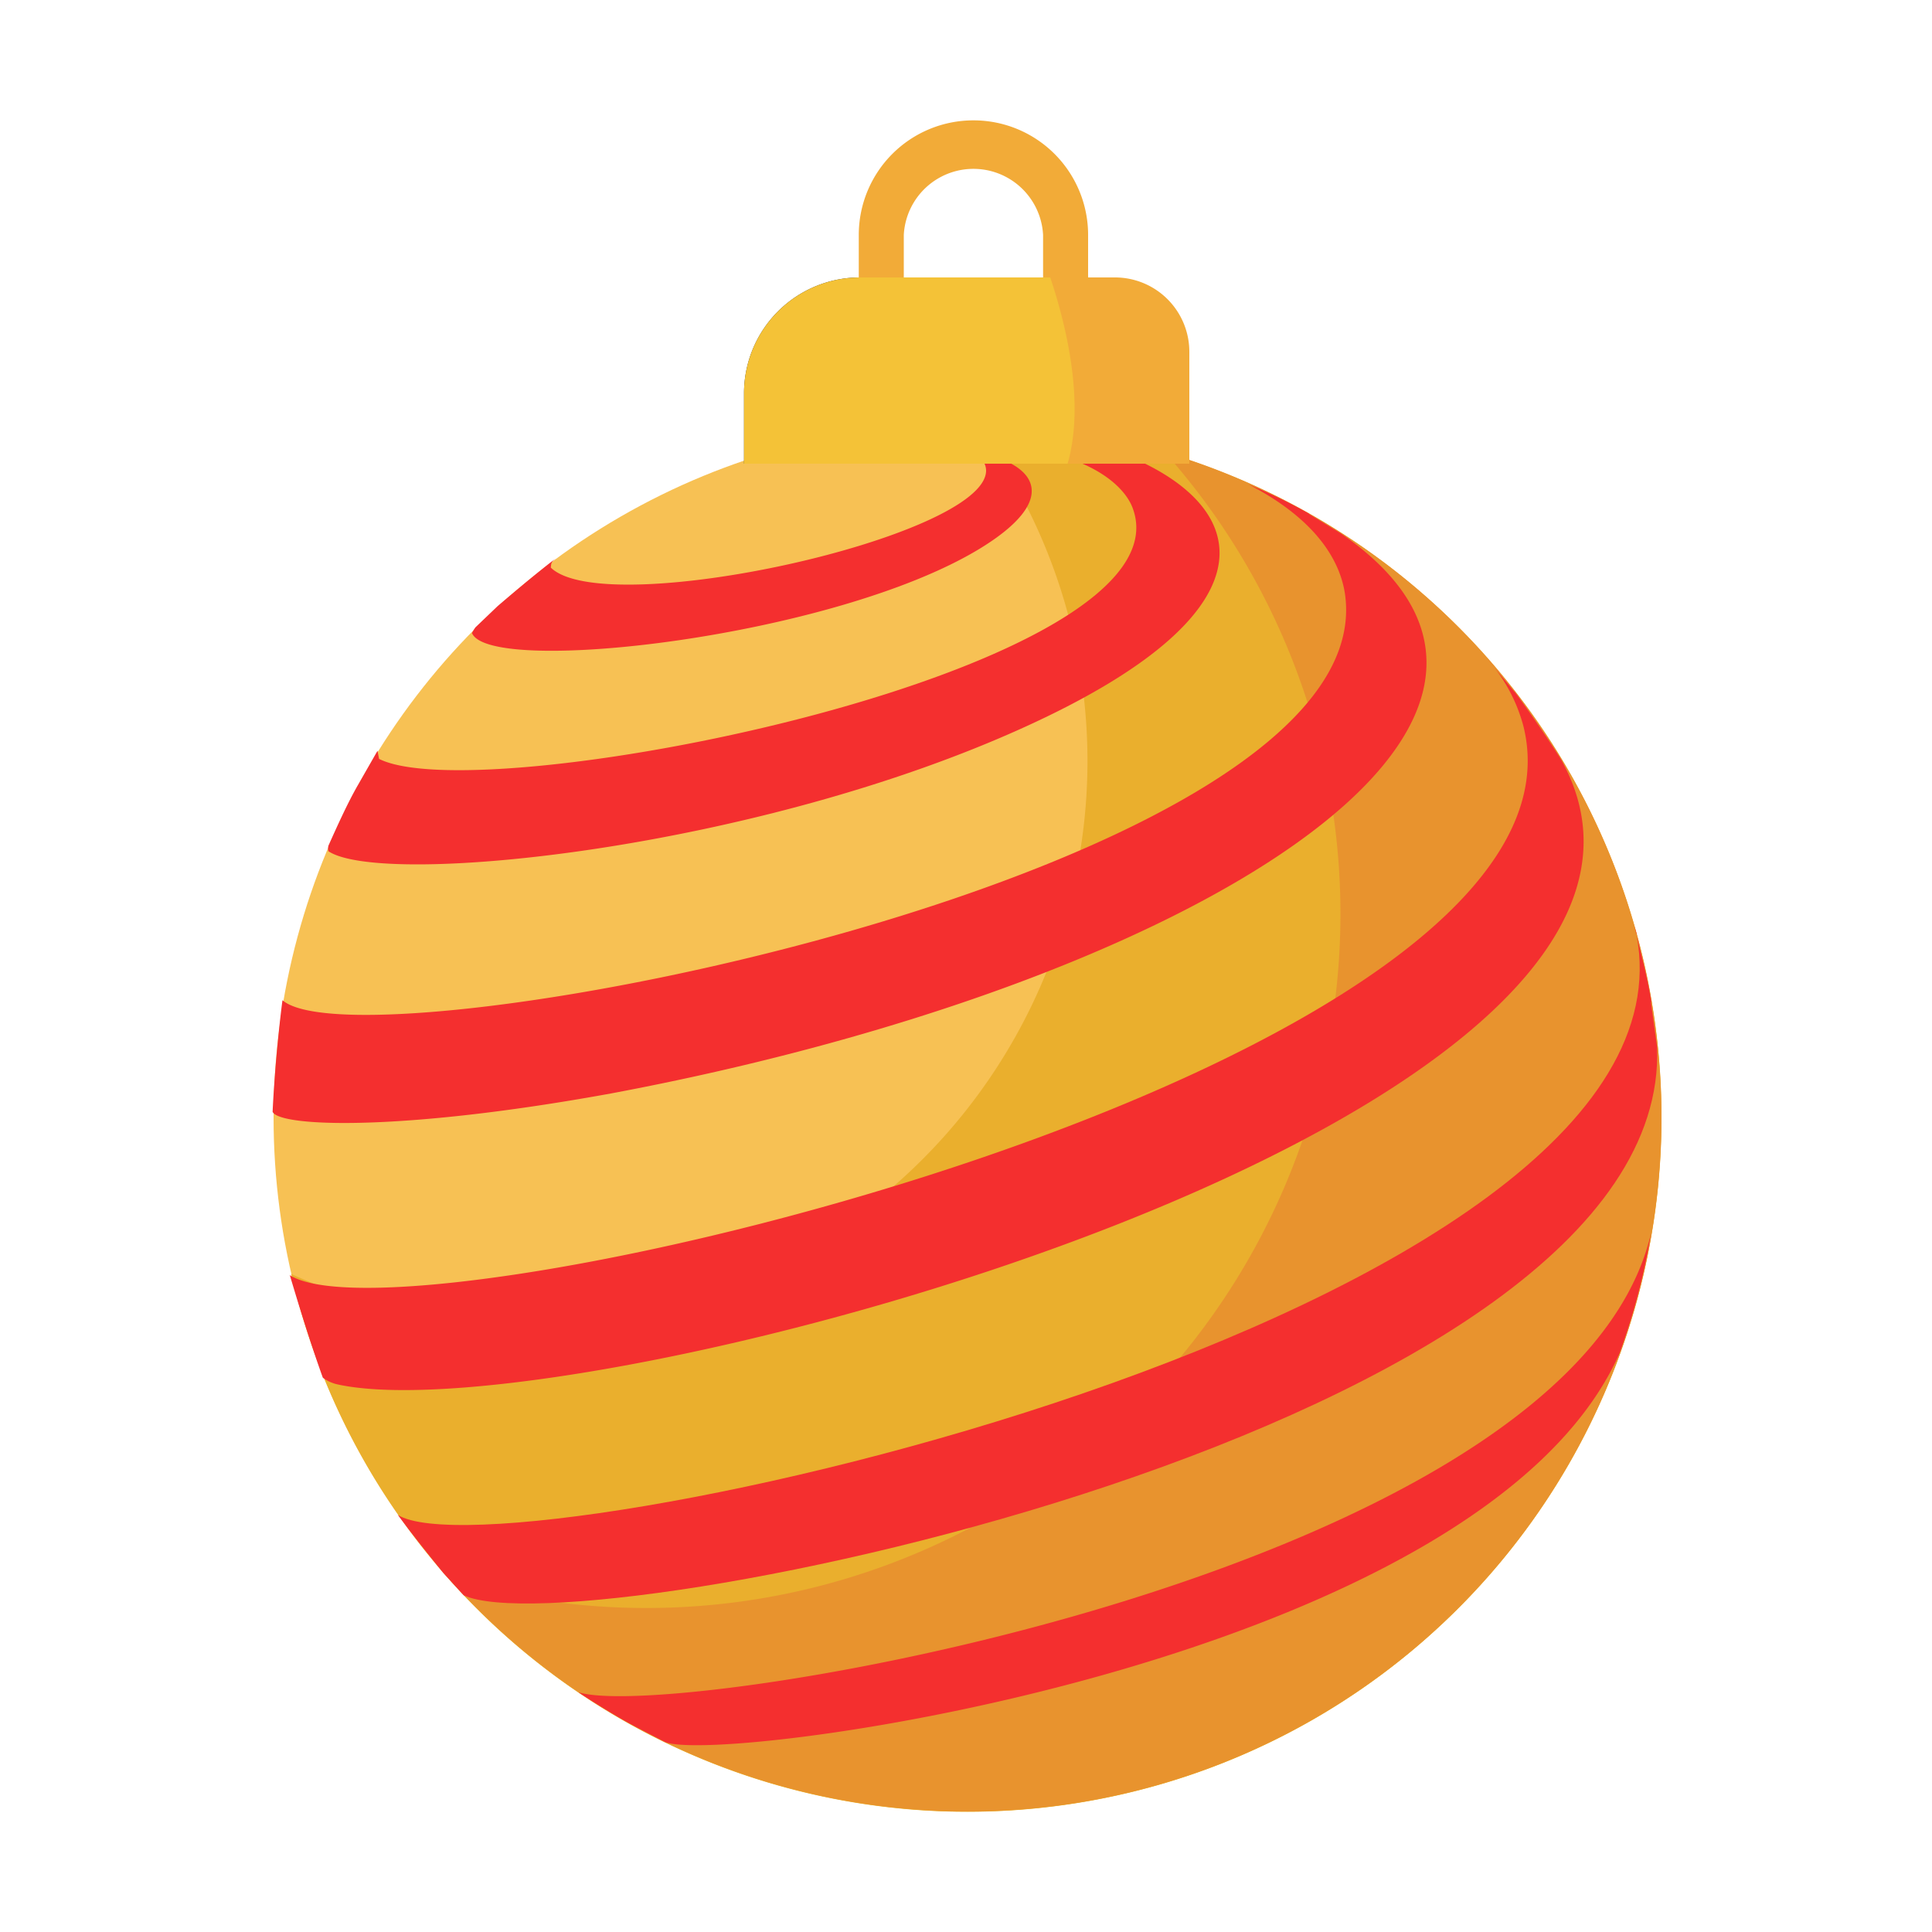 <svg xmlns="http://www.w3.org/2000/svg" xmlns:xlink="http://www.w3.org/1999/xlink" width="100%"
  viewBox="0 0 100 100">
  <g>
    <circle cx="50.08" cy="57.85" r="35.92" fill="#f7c154" />
    <path d="M50.49,21.94a29.16,29.16,0,0,1-35.42,44A35.92,35.92,0,1,0,50.49,21.94Z" fill="#eaaf2d" />
    <path d="M60.28,23.4a35.93,35.93,0,0,1-37,58.36,35.92,35.92,0,1,0,37-58.36Z" fill="#e8932e" />
    <g>
      <path
        d="M50.81,23.46c2.91.65,4,2.44-.1,4.94C43.15,33,25.36,35,24.43,32.77a1.83,1.83,0,0,1,.18-.3l1.15-1.1c.9-.77,2.12-1.79,3.06-2.51-.28.22-.29.26-.31.52,2.85,2.76,22.43-1.55,22.53-5,0-.55-.42-.81-.95-1.08.22,0,.51.07.72.12"
        fill="#f42f2f" />
      <path
        d="M57.54,23.27c7.26,2.6,9,8.18-4.37,14.3C39.14,44,19.81,45.93,17,44.06a.57.57,0,0,1,0-.29c.45-1,1-2.23,1.54-3.16l1-1.75.08.42c5.47,2.75,42.18-4.64,39-13-.47-1.24-2.38-2.8-6.24-3.14a29.65,29.65,0,0,1,5.18.15"
        fill="#f42f2f" />
      <path
        d="M67.75,26.6l1.64,1c14.35,9.87-8.12,23.44-37.78,29-11,2-17.14,1.71-17.5.95.08-1.74.28-4,.51-5.78,4.27,3.71,57-6.61,55-21-.22-1.53-1.26-3.76-5-5.7a27.53,27.53,0,0,1,3.14,1.52"
        fill="#f42f2f" />
      <path
        d="M78.41,35.82c.74,1,1.72,2.42,2.39,3.49,10.33,18.52-51,35.09-63.36,32.34a2,2,0,0,1-.73-.34C16.14,69.73,15.47,67.59,15,66c6.21,4,68.26-10.81,63.85-28.42A8.55,8.55,0,0,0,77,34.13l1.4,1.69"
        fill="#f42f2f" />
      <path
        d="M85.45,51.85l.32,2.34C86.52,74.05,30,85.39,24,82.57l-1.06-1.16c-.72-.89-1.68-2.08-2.35-3,5.36,3.41,67.86-10.19,64.12-30,0-.16-.09-.36-.13-.52.29,1.19.71,2.77.9,4"
        fill="#f42f2f" />
      <path
        d="M85.37,64.33a34.27,34.27,0,0,1-1.55,5.73v0c-7.11,16-46.54,21.34-49.41,20.1-.63-.33-1.47-.75-2.09-1.1s-1.68-1-2.38-1.47C35,89.18,81.32,81.46,85.45,63.86l-.08.47"
        fill="#f42f2f" />
    </g>
    <g>
      <path
        d="M50.38,6.23h0a5.93,5.93,0,0,0-5.93,5.93v3.18h2.33V12.16a3.61,3.61,0,0,1,7.21,0v3.18h2.33V12.16A5.93,5.93,0,0,0,50.38,6.23Z"
        fill="#f2ab38" />
      <g>
        <path
          d="M44.51,14.36H55.56a6,6,0,0,1,6,6V24a0,0,0,0,1,0,0H38.51a0,0,0,0,1,0,0V20.36A6,6,0,0,1,44.51,14.36Z"
          fill="#353232" />
        <path
          d="M44.51,14.36H55.56a6,6,0,0,1,6,6V24a0,0,0,0,1,0,0H38.51a0,0,0,0,1,0,0V20.36A6,6,0,0,1,44.51,14.36Z"
          fill="#f4c237" />
        <path
          d="M55.26,24h6.3V18.21a3.85,3.85,0,0,0-3.85-3.85H54.36C55.17,16.77,56.17,20.82,55.26,24Z"
          fill="#f2ab38" />
      </g>
    </g>
  </g>
</svg>